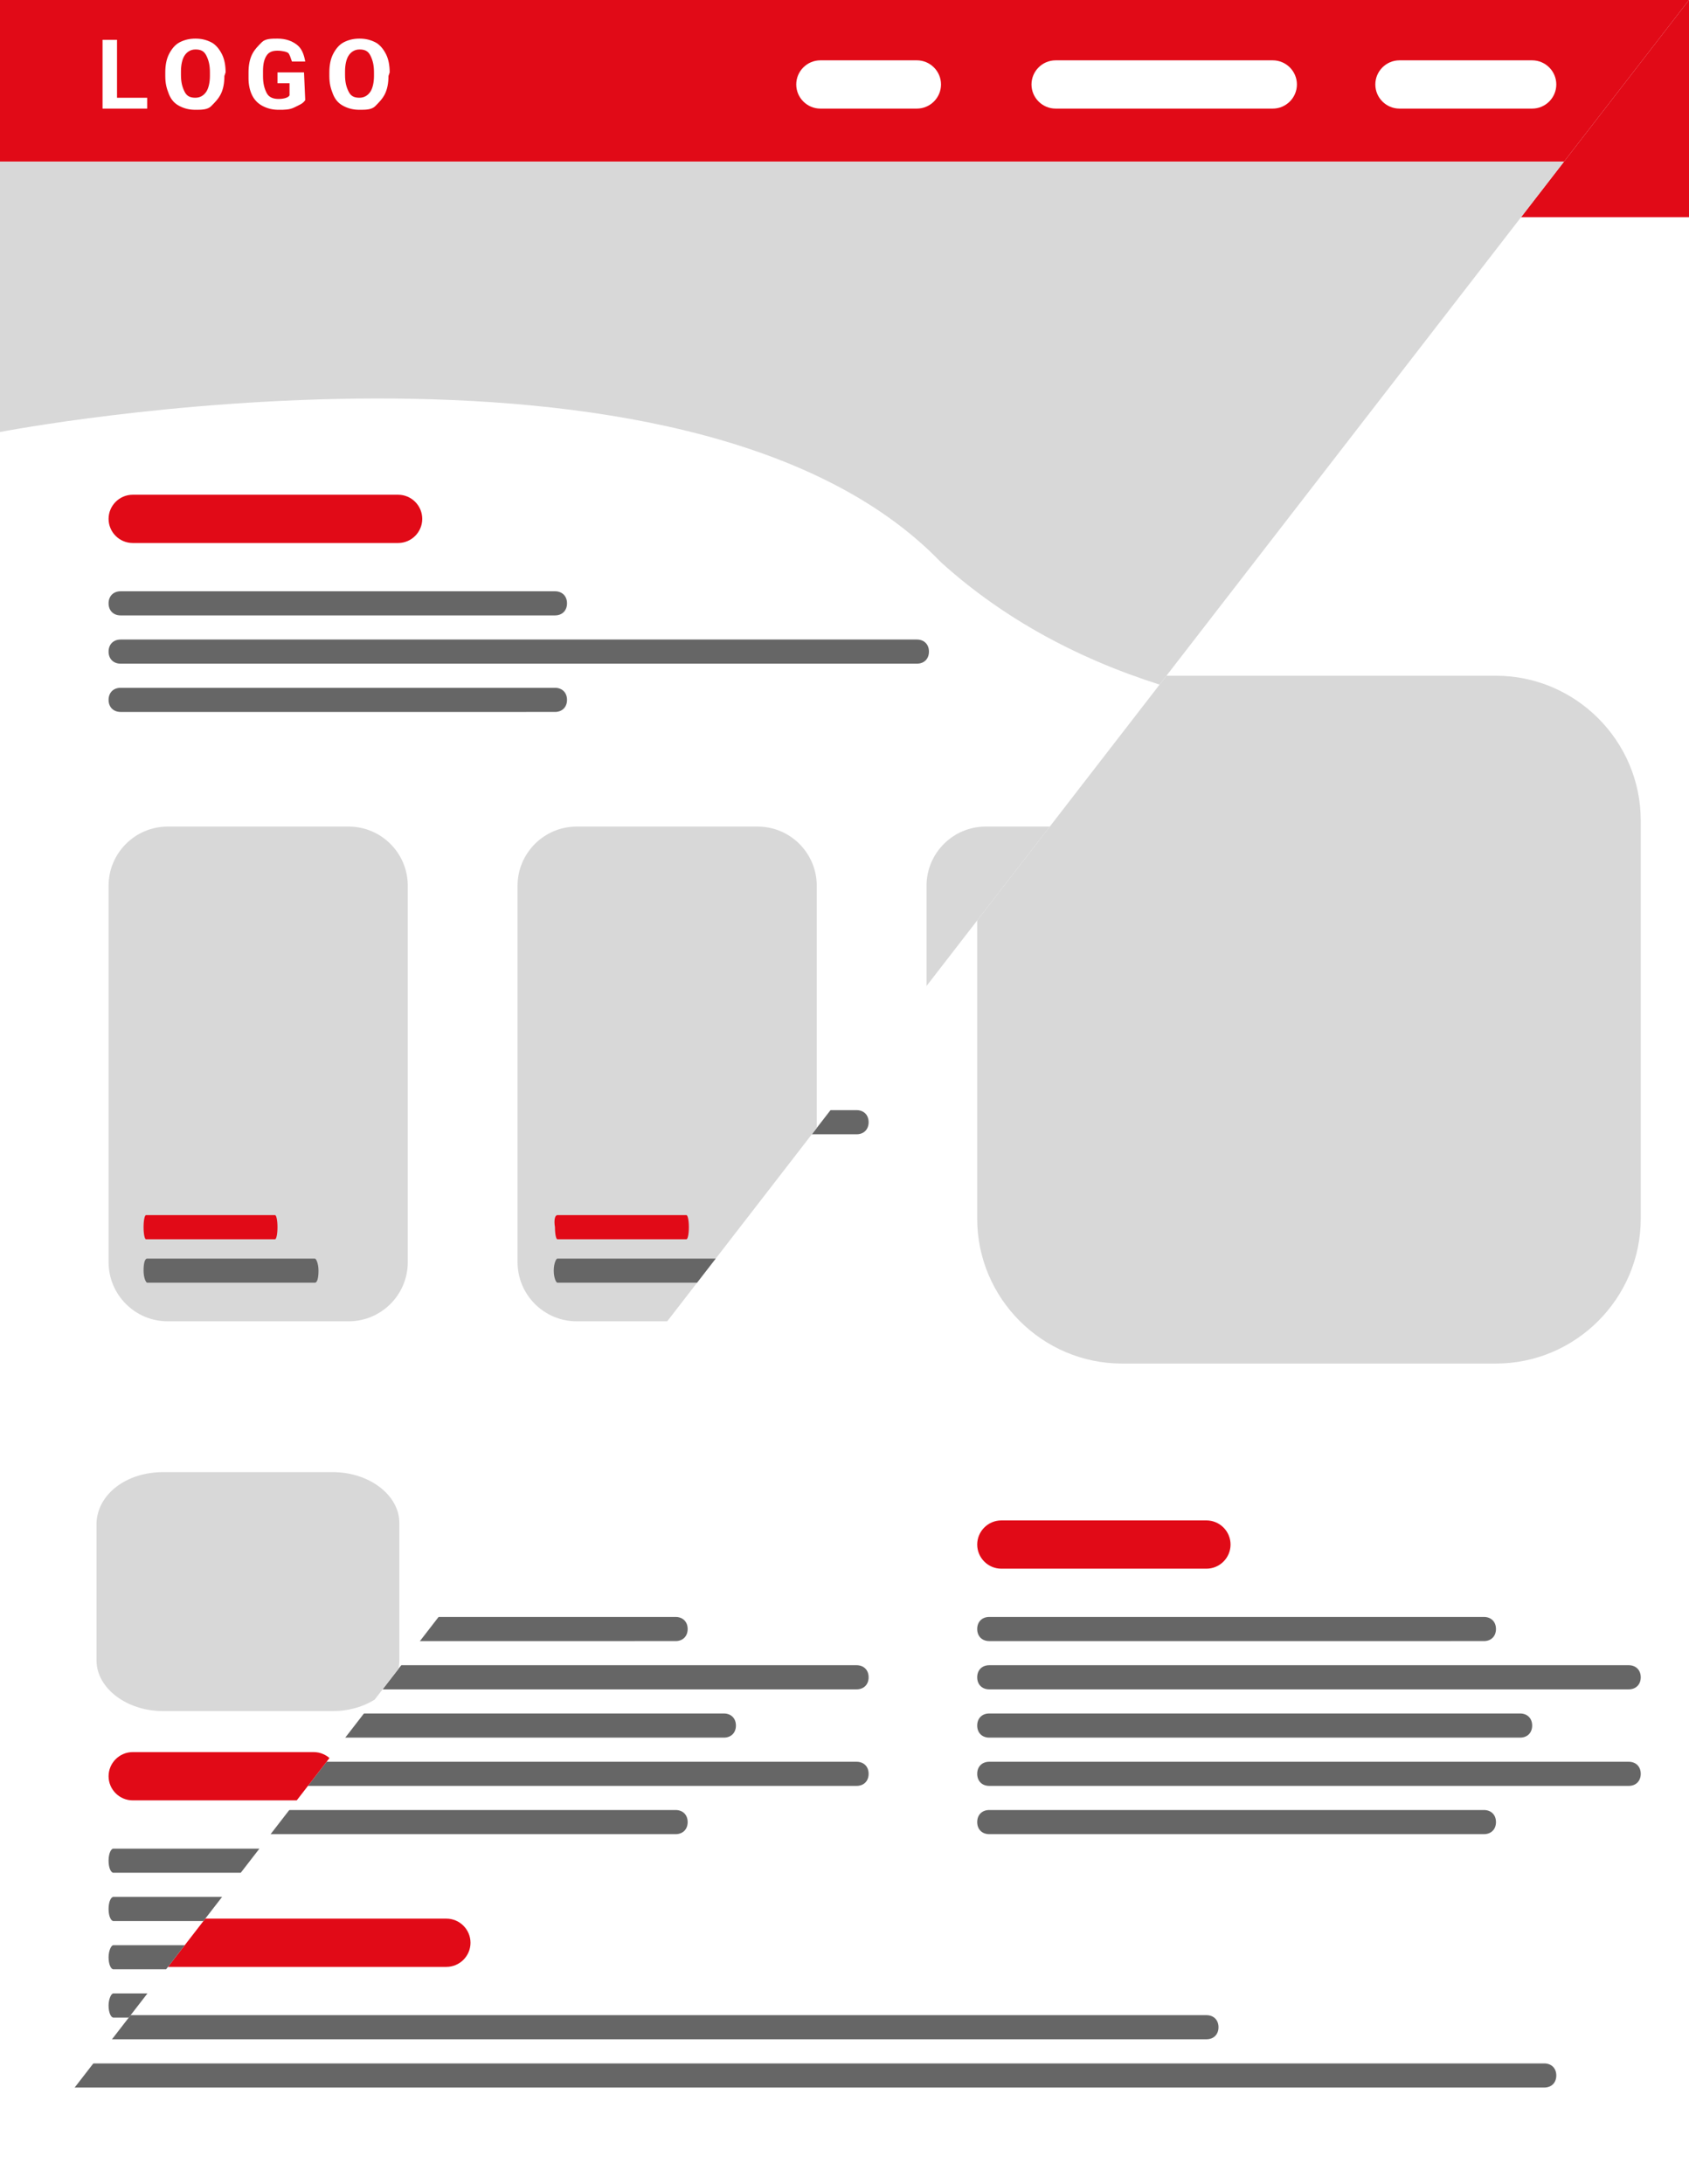 <?xml version="1.0" encoding="utf-8"?>
<!-- Generator: Adobe Illustrator 24.0.1, SVG Export Plug-In . SVG Version: 6.00 Build 0)  -->
<svg version="1.1" id="Layer_1" xmlns="http://www.w3.org/2000/svg" xmlns:xlink="http://www.w3.org/1999/xlink" x="0px" y="0px"
	 viewBox="0 0 140 181" style="enable-background:new 0 0 140 181;" xml:space="preserve">
<style type="text/css">
	.st0{fill-rule:evenodd;clip-rule:evenodd;fill:#FFFFFF;}
	.st1{fill-rule:evenodd;clip-rule:evenodd;fill:#D8D8D8;}
	.st2{fill-rule:evenodd;clip-rule:evenodd;fill:#E10A17;}
	.st3{enable-background:new    ;}
	.st4{fill:#FFFFFF;}
	.st5{fill-rule:evenodd;clip-rule:evenodd;fill:#666666;}
	.st6{clip-path:url(#SVGID_2_);}
</style>
<title>grotekerstballen_Icon</title>
<desc>Created with Sketch.</desc>
<g id="grotekerstballen_Icon_1_">
	<g id="web-illustration_1_">
		<rect id="Rectangle_1_" class="st0" width="140" height="181"/>
		<path class="st1" d="M93,56h31c6.6,0,12,5.4,12,12v33c0,6.6-5.4,12-12,12H93c-6.6,0-12-5.4-12-12V68C81,61.4,86.4,56,93,56z"/>
		<path class="st2" d="M0,0h140v18l0,0H0V0z"/>
		<g class="st3">
			<path class="st4" d="M9.7,12.1h2.5V13H8.5V7.3h1.2V12.1z"/>
			<path class="st4" d="M18.6,10.3c0,0.6-0.1,1.1-0.3,1.5s-0.5,0.7-0.8,1s-0.8,0.3-1.3,0.3s-0.9-0.1-1.3-0.3s-0.7-0.5-0.9-1
				s-0.3-0.9-0.3-1.5V10c0-0.6,0.1-1.1,0.3-1.5s0.5-0.8,0.9-1s0.8-0.3,1.3-0.3s0.9,0.1,1.3,0.3s0.7,0.6,0.9,1s0.3,0.9,0.3,1.5v0.3
				H18.6z M17.4,10c0-0.6-0.1-1-0.3-1.4s-0.5-0.5-0.9-0.5s-0.7,0.2-0.9,0.5S15,9.4,15,9.9v0.3c0,0.6,0.1,1,0.3,1.4s0.5,0.5,0.9,0.5
				c0.4,0,0.7-0.2,0.9-0.5s0.3-0.8,0.3-1.3V10z"/>
			<path class="st4" d="M25.3,12.3c-0.2,0.3-0.5,0.4-0.9,0.6s-0.8,0.2-1.3,0.2s-0.9-0.1-1.3-0.3s-0.7-0.5-0.9-0.9s-0.3-0.9-0.3-1.4
				V10c0-0.6,0.1-1.1,0.3-1.5s0.5-0.7,0.8-1s0.8-0.3,1.3-0.3c0.7,0,1.2,0.2,1.6,0.5s0.6,0.8,0.7,1.4h-1.1c-0.1-0.3-0.2-0.6-0.3-0.7
				S23.4,8.2,23,8.2s-0.7,0.1-0.9,0.4s-0.3,0.7-0.3,1.3v0.4c0,0.6,0.1,1,0.3,1.4s0.6,0.5,1,0.5s0.8-0.1,0.9-0.3v-1h-1V10h2.2
				L25.3,12.3L25.3,12.3z"/>
			<path class="st4" d="M32.2,10.3c0,0.6-0.1,1.1-0.3,1.5s-0.5,0.7-0.8,1s-0.8,0.3-1.3,0.3s-0.9-0.1-1.3-0.3s-0.7-0.5-0.9-1
				s-0.3-0.9-0.3-1.5V10c0-0.6,0.1-1.1,0.3-1.5s0.5-0.8,0.9-1s0.8-0.3,1.3-0.3s0.9,0.1,1.3,0.3s0.7,0.6,0.9,1s0.3,0.9,0.3,1.5v0.3
				H32.2z M31,10c0-0.6-0.1-1-0.3-1.4s-0.5-0.5-0.9-0.5s-0.7,0.2-0.9,0.5s-0.3,0.8-0.3,1.3v0.3c0,0.6,0.1,1,0.3,1.4s0.5,0.5,0.9,0.5
				s0.7-0.2,0.9-0.5s0.3-0.8,0.3-1.3V10z"/>
		</g>
		<path class="st0" d="M68,9h8c1.1,0,2,0.9,2,2l0,0c0,1.1-0.9,2-2,2h-8c-1.1,0-2-0.9-2-2l0,0C66,9.9,66.9,9,68,9z"/>
		<path id="Rectangle-Copy-14_1_" class="st0" d="M87.5,9h18c1.1,0,2,0.9,2,2l0,0c0,1.1-0.9,2-2,2h-18c-1.1,0-2-0.9-2-2l0,0
			C85.5,9.9,86.4,9,87.5,9z"/>
		<path id="Rectangle-Copy_1_" class="st2" d="M59,25h22c1.1,0,2,0.9,2,2l0,0c0,1.1-0.9,2-2,2H59c-1.1,0-2-0.9-2-2l0,0
			C57,25.9,57.9,25,59,25z"/>
		<path id="Rectangle-Copy-5_1_" class="st5" d="M52,33h36c0.6,0,1,0.4,1,1l0,0c0,0.6-0.4,1-1,1H52c-0.6,0-1-0.4-1-1l0,0
			C51,33.4,51.4,33,52,33z"/>
		<path id="Rectangle-Copy-7_1_" class="st5" d="M52,41h36c0.6,0,1,0.4,1,1l0,0c0,0.6-0.4,1-1,1H52c-0.6,0-1-0.4-1-1l0,0
			C51,41.4,51.4,41,52,41z"/>
		<path id="Rectangle-Copy-6_1_" class="st5" d="M37,37h66c0.6,0,1,0.4,1,1l0,0c0,0.6-0.4,1-1,1H37c-0.6,0-1-0.4-1-1l0,0
			C36,37.4,36.4,37,37,37z"/>
		<g id="Group_1_" transform="translate(4, 72)">
			<path id="Rectangle-Copy-13_1_" class="st2" d="M2,0h22c1.1,0,2,0.9,2,2l0,0c0,1.1-0.9,2-2,2H2C0.9,4,0,3.1,0,2l0,0
				C0,0.9,0.9,0,2,0z"/>
			<path id="Rectangle-Copy-8_1_" class="st5" d="M1,8h51c0.6,0,1,0.4,1,1l0,0c0,0.6-0.4,1-1,1H1c-0.6,0-1-0.4-1-1l0,0
				C0,8.4,0.4,8,1,8z"/>
			<path id="Rectangle-Copy-12_1_" class="st5" d="M1,24h51c0.6,0,1,0.4,1,1l0,0c0,0.6-0.4,1-1,1H1c-0.6,0-1-0.4-1-1l0,0
				C0,24.4,0.4,24,1,24z"/>
			<path id="Rectangle-Copy-9_1_" class="st5" d="M1,16h55c0.6,0,1,0.4,1,1l0,0c0,0.6-0.4,1-1,1H1c-0.6,0-1-0.4-1-1l0,0
				C0,16.4,0.4,16,1,16z"/>
			<path id="Rectangle-Copy-10_1_" class="st5" d="M1,12h66c0.6,0,1,0.4,1,1l0,0c0,0.6-0.4,1-1,1H1c-0.6,0-1-0.4-1-1l0,0
				C0,12.4,0.4,12,1,12z"/>
			<path id="Rectangle-Copy-11_1_" class="st5" d="M1,20h66c0.6,0,1,0.4,1,1l0,0c0,0.6-0.4,1-1,1H1c-0.6,0-1-0.4-1-1l0,0
				C0,20.4,0.4,20,1,20z"/>
		</g>
		<g id="Group-Copy_1_" transform="translate(4, 126)">
			<path class="st2" d="M2,0h15c1.1,0,2,0.9,2,2l0,0c0,1.1-0.9,2-2,2H2C0.9,4,0,3.1,0,2l0,0C0,0.9,0.9,0,2,0z"/>
			<path class="st5" d="M1,8h51c0.6,0,1,0.4,1,1l0,0c0,0.6-0.4,1-1,1H1c-0.6,0-1-0.4-1-1l0,0C0,8.4,0.4,8,1,8z"/>
			<path class="st5" d="M1,24h51c0.6,0,1,0.4,1,1l0,0c0,0.6-0.4,1-1,1H1c-0.6,0-1-0.4-1-1l0,0C0,24.4,0.4,24,1,24z"/>
			<path class="st5" d="M1,16h55c0.6,0,1,0.4,1,1l0,0c0,0.6-0.4,1-1,1H1c-0.6,0-1-0.4-1-1l0,0C0,16.4,0.4,16,1,16z"/>
			<path class="st5" d="M1,12h66c0.6,0,1,0.4,1,1l0,0c0,0.6-0.4,1-1,1H1c-0.6,0-1-0.4-1-1l0,0C0,12.4,0.4,12,1,12z"/>
			<path class="st5" d="M1,20h66c0.6,0,1,0.4,1,1l0,0c0,0.6-0.4,1-1,1H1c-0.6,0-1-0.4-1-1l0,0C0,20.4,0.4,20,1,20z"/>
		</g>
		<g id="Group-Copy-3_1_" transform="translate(4, 159)">
			<path class="st2" d="M2,0h31c1.1,0,2,0.9,2,2l0,0c0,1.1-0.9,2-2,2H2C0.9,4,0,3.1,0,2l0,0C0,0.9,0.9,0,2,0z"/>
			<path class="st5" d="M1,8h95c0.6,0,1,0.4,1,1l0,0c0,0.6-0.4,1-1,1H1c-0.6,0-1-0.4-1-1l0,0C0,8.4,0.4,8,1,8z"/>
			<path class="st5" d="M1,12h123c0.6,0,1,0.4,1,1l0,0c0,0.6-0.4,1-1,1H1c-0.6,0-1-0.4-1-1l0,0C0,12.4,0.4,12,1,12z"/>
		</g>
		<g id="Group-Copy-2_1_" transform="translate(81, 126)">
			<path class="st2" d="M2,0h17c1.1,0,2,0.9,2,2l0,0c0,1.1-0.9,2-2,2H2C0.9,4,0,3.1,0,2l0,0C0,0.9,0.9,0,2,0z"/>
			<path class="st5" d="M1,8h41c0.6,0,1,0.4,1,1l0,0c0,0.6-0.4,1-1,1H1c-0.6,0-1-0.4-1-1l0,0C0,8.4,0.4,8,1,8z"/>
			<path class="st5" d="M1,24h41c0.6,0,1,0.4,1,1l0,0c0,0.6-0.4,1-1,1H1c-0.6,0-1-0.4-1-1l0,0C0,24.4,0.4,24,1,24z"/>
			<path class="st5" d="M1,16h44c0.6,0,1,0.4,1,1l0,0c0,0.6-0.4,1-1,1H1c-0.6,0-1-0.4-1-1l0,0C0,16.4,0.4,16,1,16z"/>
			<path class="st5" d="M1,12h53c0.6,0,1,0.4,1,1l0,0c0,0.6-0.4,1-1,1H1c-0.6,0-1-0.4-1-1l0,0C0,12.4,0.4,12,1,12z"/>
			<path class="st5" d="M1,20h53c0.6,0,1,0.4,1,1l0,0c0,0.6-0.4,1-1,1H1c-0.6,0-1-0.4-1-1l0,0C0,20.4,0.4,20,1,20z"/>
		</g>
		<path id="Rectangle-Copy-4_1_" class="st0" d="M116,9h11c1.1,0,2,0.9,2,2l0,0c0,1.1-0.9,2-2,2h-11c-1.1,0-2-0.9-2-2l0,0
			C114,9.9,114.9,9,116,9z"/>
	</g>
</g>
<g>
	<g>
		<defs>
			<polygon id="SVGID_1_" points="0,181 140,0 0,0 			"/>
		</defs>
		<clipPath id="SVGID_2_">
			<use xlink:href="#SVGID_1_"  style="overflow:visible;"/>
		</clipPath>
		<g id="web-illustration" class="st6">
			<rect id="Rectangle" class="st0" width="140" height="181"/>
			<path class="st1" d="M13.5,122h14.1c3,0,5.5,1.9,5.5,4.2v11.4c0,2.3-2.5,4.2-5.5,4.2H13.5c-3,0-5.5-1.9-5.5-4.2v-11.4
				C8.1,123.8,10.5,122,13.5,122z"/>
			<path class="st2" d="M0,0h140v13.4l0,0H0V0z"/>
			<g class="st3">
				<path class="st4" d="M9.7,8.1h2.5V9H8.5V3.3h1.2V8.1z"/>
				<path class="st4" d="M18.6,6.3c0,0.6-0.1,1.1-0.3,1.5c-0.2,0.4-0.5,0.7-0.8,1s-0.8,0.3-1.3,0.3S15.3,9,14.9,8.8s-0.7-0.5-0.9-1
					s-0.3-0.9-0.3-1.5V6c0-0.6,0.1-1.1,0.3-1.5s0.5-0.8,0.9-1s0.8-0.3,1.3-0.3c0.5,0,0.9,0.1,1.3,0.3s0.7,0.6,0.9,1s0.3,0.9,0.3,1.5
					L18.6,6.3L18.6,6.3z M17.4,6c0-0.6-0.1-1-0.3-1.4s-0.5-0.5-0.9-0.5s-0.7,0.2-0.9,0.5S15,5.4,15,5.9v0.3c0,0.6,0.1,1,0.3,1.4
					c0.2,0.4,0.5,0.5,0.9,0.5c0.4,0,0.7-0.2,0.9-0.5s0.3-0.8,0.3-1.3V6z"/>
				<path class="st4" d="M25.3,8.3c-0.2,0.3-0.5,0.4-0.9,0.6s-0.8,0.2-1.3,0.2S22.2,9,21.8,8.8s-0.7-0.5-0.9-0.9S20.6,7,20.6,6.5V6
					c0-0.6,0.1-1.1,0.3-1.5s0.5-0.7,0.8-1s0.8-0.3,1.3-0.3c0.7,0,1.2,0.2,1.6,0.5s0.6,0.8,0.7,1.4h-1.1c-0.1-0.3-0.2-0.6-0.3-0.7
					S23.4,4.2,23,4.2s-0.7,0.1-0.9,0.4s-0.3,0.7-0.3,1.3v0.4c0,0.6,0.1,1,0.3,1.4c0.2,0.4,0.6,0.5,1,0.5s0.8-0.1,0.9-0.3v-1h-1V6
					h2.2L25.3,8.3L25.3,8.3z"/>
				<path class="st4" d="M32.2,6.3c0,0.6-0.1,1.1-0.3,1.5c-0.2,0.4-0.5,0.7-0.8,1s-0.8,0.3-1.3,0.3S28.9,9,28.5,8.8s-0.7-0.5-0.9-1
					s-0.3-0.9-0.3-1.5V6c0-0.6,0.1-1.1,0.3-1.5s0.5-0.8,0.9-1s0.8-0.3,1.3-0.3s0.9,0.1,1.3,0.3s0.7,0.6,0.9,1s0.3,0.9,0.3,1.5
					L32.2,6.3L32.2,6.3z M31,6c0-0.6-0.1-1-0.3-1.4s-0.5-0.5-0.9-0.5s-0.7,0.2-0.9,0.5s-0.3,0.8-0.3,1.3v0.3c0,0.6,0.1,1,0.3,1.4
					s0.5,0.5,0.9,0.5s0.7-0.2,0.9-0.5S31,6.8,31,6.3V6z"/>
			</g>
			<path class="st0" d="M68,5h8c1.1,0,2,0.9,2,2l0,0c0,1.1-0.9,2-2,2h-8c-1.1,0-2-0.9-2-2l0,0C66,5.9,66.9,5,68,5z"/>
			<path id="Rectangle-Copy-14" class="st0" d="M87.5,5h18c1.1,0,2,0.9,2,2l0,0c0,1.1-0.9,2-2,2h-18c-1.1,0-2-0.9-2-2l0,0
				C85.5,5.9,86.4,5,87.5,5z"/>
			<path id="Rectangle-Copy" class="st2" d="M11,41h22c1.1,0,2,0.9,2,2l0,0c0,1.1-0.9,2-2,2H11c-1.1,0-2-0.9-2-2l0,0
				C9,41.9,9.9,41,11,41z"/>
			<path id="Rectangle-Copy-5" class="st5" d="M10,49h36c0.6,0,1,0.4,1,1l0,0c0,0.6-0.4,1-1,1H10c-0.6,0-1-0.4-1-1l0,0
				C9,49.4,9.4,49,10,49z"/>
			<path id="Rectangle-Copy-7" class="st5" d="M10,57h36c0.6,0,1,0.4,1,1l0,0c0,0.6-0.4,1-1,1H10c-0.6,0-1-0.4-1-1l0,0
				C9,57.4,9.4,57,10,57z"/>
			<path id="Rectangle-Copy-6" class="st5" d="M10,53h66c0.6,0,1,0.4,1,1l0,0c0,0.6-0.4,1-1,1H10c-0.6,0-1-0.4-1-1l0,0
				C9,53.4,9.4,53,10,53z"/>
			<g id="Group-Copy" transform="translate(4, 126)">
				<path class="st2" d="M7,19.2h15c1.1,0,2,0.9,2,2l0,0c0,1.1-0.9,2-2,2H7c-1.1,0-2-0.9-2-2l0,0C5,20.1,5.9,19.2,7,19.2z"/>
				<path class="st5" d="M5.4,27.2h19.9c0.2,0,0.4,0.4,0.4,1l0,0c0,0.6-0.2,1-0.4,1H5.4c-0.2,0-0.4-0.4-0.4-1l0,0
					C5,27.6,5.2,27.2,5.4,27.2z"/>
				<path class="st5" d="M5.4,43.2h19.9c0.2,0,0.4,0.4,0.4,1l0,0c0,0.6-0.2,1-0.4,1H5.4c-0.2,0-0.4-0.4-0.4-1l0,0
					C5,43.7,5.2,43.2,5.4,43.2z"/>
				<path class="st5" d="M5.4,35.2h21.4c0.2,0,0.4,0.4,0.4,1l0,0c0,0.6-0.2,1-0.4,1H5.4c-0.2,0-0.4-0.4-0.4-1l0,0
					C5,35.7,5.2,35.2,5.4,35.2z"/>
				<path class="st5" d="M5.4,31.2h25.7c0.2,0,0.4,0.4,0.4,1l0,0c0,0.6-0.2,1-0.4,1H5.4c-0.2,0-0.4-0.4-0.4-1l0,0
					C5,31.6,5.2,31.2,5.4,31.2z"/>
				<path class="st5" d="M5.4,39.2h25.7c0.2,0,0.4,0.4,0.4,1l0,0c0,0.6-0.2,1-0.4,1H5.4c-0.2,0-0.4-0.4-0.4-1l0,0
					C5,39.7,5.2,39.2,5.4,39.2z"/>
			</g>
			<path class="st1" d="M48.8,122h14.1c3,0,5.5,1.9,5.5,4.2v11.4c0,2.3-2.5,4.2-5.5,4.2H48.8c-3,0-5.5-1.9-5.5-4.2v-11.4
				C43.3,123.8,45.8,122,48.8,122z"/>
			<g id="Group-Copy_2_" transform="translate(4, 126)">
				<path class="st2" d="M42.3,19.2h15c1.1,0,2,0.9,2,2l0,0c0,1.1-0.9,2-2,2h-15c-1.1,0-2-0.9-2-2l0,0
					C40.3,20.1,41.2,19.2,42.3,19.2z"/>
				<path class="st5" d="M40.6,27.2h19.9c0.2,0,0.4,0.4,0.4,1l0,0c0,0.6-0.2,1-0.4,1H40.6c-0.2,0-0.4-0.4-0.4-1l0,0
					C40.3,27.6,40.4,27.2,40.6,27.2z"/>
				<path class="st5" d="M40.6,43.2h19.9c0.2,0,0.4,0.4,0.4,1l0,0c0,0.6-0.2,1-0.4,1H40.6c-0.2,0-0.4-0.4-0.4-1l0,0
					C40.3,43.7,40.4,43.2,40.6,43.2z"/>
				<path class="st5" d="M40.6,35.2H62c0.2,0,0.4,0.4,0.4,1l0,0c0,0.6-0.2,1-0.4,1H40.6c-0.2,0-0.4-0.4-0.4-1l0,0
					C40.3,35.7,40.4,35.2,40.6,35.2z"/>
				<path class="st5" d="M40.6,31.2h25.7c0.2,0,0.4,0.4,0.4,1l0,0c0,0.6-0.2,1-0.4,1H40.6c-0.2,0-0.4-0.4-0.4-1l0,0
					C40.3,31.6,40.4,31.2,40.6,31.2z"/>
				<path class="st5" d="M40.6,39.2h25.7c0.2,0,0.4,0.4,0.4,1l0,0c0,0.6-0.2,1-0.4,1H40.6c-0.2,0-0.4-0.4-0.4-1l0,0
					C40.3,39.7,40.4,39.2,40.6,39.2z"/>
			</g>
			<path class="st1" d="M82.5,122h14.1c3,0,5.5,1.9,5.5,4.2v11.4c0,2.3-2.5,4.2-5.5,4.2H82.5c-3,0-5.5-1.9-5.5-4.2v-11.4
				C77,123.8,79.5,122,82.5,122z"/>
			<g id="Group-Copy_4_" transform="translate(4, 126)">
				<path class="st2" d="M76,19.2h15c1.1,0,2,0.9,2,2l0,0c0,1.1-0.9,2-2,2H76c-1.1,0-2-0.9-2-2l0,0C74,20.1,74.9,19.2,76,19.2z"/>
				<path class="st5" d="M74.3,27.2h19.9c0.2,0,0.4,0.4,0.4,1l0,0c0,0.6-0.2,1-0.4,1H74.3c-0.2,0-0.4-0.4-0.4-1l0,0
					C74,27.6,74.1,27.2,74.3,27.2z"/>
				<path class="st5" d="M74.3,43.2h19.9c0.2,0,0.4,0.4,0.4,1l0,0c0,0.6-0.2,1-0.4,1H74.3c-0.2,0-0.4-0.4-0.4-1l0,0
					C74,43.7,74.1,43.2,74.3,43.2z"/>
				<path class="st5" d="M74.3,35.2h21.4c0.2,0,0.4,0.4,0.4,1l0,0c0,0.6-0.2,1-0.4,1H74.3c-0.2,0-0.4-0.4-0.4-1l0,0
					C74,35.7,74.1,35.2,74.3,35.2z"/>
				<path class="st5" d="M74.3,31.2H100c0.2,0,0.4,0.4,0.4,1l0,0c0,0.6-0.2,1-0.4,1H74.3c-0.2,0-0.4-0.4-0.4-1l0,0
					C74,31.6,74.1,31.2,74.3,31.2z"/>
				<path class="st5" d="M74.3,39.2H100c0.2,0,0.4,0.4,0.4,1l0,0c0,0.6-0.2,1-0.4,1H74.3c-0.2,0-0.4-0.4-0.4-1l0,0
					C74,39.7,74.1,39.2,74.3,39.2z"/>
			</g>
			<path class="st1" d="M114.4,122h14.1c3,0,5.5,1.9,5.5,4.2v11.4c0,2.3-2.5,4.2-5.5,4.2h-14.1c-3,0-5.5-1.9-5.5-4.2v-11.4
				C109,123.8,111.4,122,114.4,122z"/>
			<g id="Group-Copy_3_" transform="translate(4, 126)">
				<path class="st2" d="M107.9,19.2h15c1.1,0,2,0.9,2,2l0,0c0,1.1-0.9,2-2,2h-15c-1.1,0-2-0.9-2-2l0,0
					C105.9,20.1,106.8,19.2,107.9,19.2z"/>
				<path class="st5" d="M106.3,27.2h19.9c0.2,0,0.4,0.4,0.4,1l0,0c0,0.6-0.2,1-0.4,1h-19.9c-0.2,0-0.4-0.4-0.4-1l0,0
					C105.9,27.6,106.1,27.2,106.3,27.2z"/>
				<path class="st5" d="M106.3,43.2h19.9c0.2,0,0.4,0.4,0.4,1l0,0c0,0.6-0.2,1-0.4,1h-19.9c-0.2,0-0.4-0.4-0.4-1l0,0
					C105.9,43.7,106.1,43.2,106.3,43.2z"/>
				<path class="st5" d="M106.3,35.2h21.4c0.2,0,0.4,0.4,0.4,1l0,0c0,0.6-0.2,1-0.4,1h-21.4c-0.2,0-0.4-0.4-0.4-1l0,0
					C105.9,35.7,106.1,35.2,106.3,35.2z"/>
				<path class="st5" d="M106.3,31.2H132c0.2,0,0.4,0.4,0.4,1l0,0c0,0.6-0.2,1-0.4,1h-25.7c-0.2,0-0.4-0.4-0.4-1l0,0
					C105.9,31.6,106.1,31.2,106.3,31.2z"/>
				<path class="st5" d="M106.3,39.2H132c0.2,0,0.4,0.4,0.4,1l0,0c0,0.6-0.2,1-0.4,1h-25.7c-0.2,0-0.4-0.4-0.4-1l0,0
					C105.9,39.7,106.1,39.2,106.3,39.2z"/>
			</g>
			<path id="Rectangle-Copy-4" class="st0" d="M116,5h11c1.1,0,2,0.9,2,2l0,0c0,1.1-0.9,2-2,2h-11c-1.1,0-2-0.9-2-2l0,0
				C114,5.9,114.9,5,116,5z"/>
			<path class="st1" d="M0,35.8c0,0,57-11,78,10.8c23,20.8,62,11.2,62,11.2V13.4H0V35.8z"/>
			<path class="st1" d="M28.9,109.5h-15c-2.7,0-4.9-2.2-4.9-4.9V73.4c0-2.7,2.2-4.9,4.9-4.9h15c2.7,0,4.9,2.2,4.9,4.9v31.2
				C33.8,107.3,31.6,109.5,28.9,109.5z"/>
			<path class="st1" d="M62.8,109.5h-15c-2.7,0-4.9-2.2-4.9-4.9V73.4c0-2.7,2.2-4.9,4.9-4.9h15c2.7,0,4.9,2.2,4.9,4.9v31.2
				C67.7,107.3,65.5,109.5,62.8,109.5z"/>
			<path class="st1" d="M96.7,109.5h-15c-2.7,0-4.9-2.2-4.9-4.9V73.4c0-2.7,2.2-4.9,4.9-4.9h15c2.7,0,4.9,2.2,4.9,4.9v31.2
				C101.6,107.3,99.4,109.5,96.7,109.5z"/>
			<path class="st1" d="M130.6,109.5h-15c-2.7,0-4.9-2.2-4.9-4.9V73.4c0-2.7,2.2-4.9,4.9-4.9h15c2.7,0,4.9,2.2,4.9,4.9v31.2
				C135.5,107.3,133.3,109.5,130.6,109.5z"/>
			<path class="st5" d="M12.2,104.3h13.9c0.1,0,0.3,0.4,0.3,1l0,0c0,0.6-0.1,1-0.3,1H12.2c-0.1,0-0.3-0.4-0.3-1l0,0
				C11.9,104.7,12,104.3,12.2,104.3z"/>
			<path class="st2" d="M12.1,100.7h10.7c0.1,0,0.2,0.4,0.2,1l0,0c0,0.6-0.1,1-0.2,1H12.1c-0.1,0-0.2-0.4-0.2-1l0,0
				C11.9,101.1,12,100.7,12.1,100.7z"/>
			<path class="st5" d="M46.2,104.3h13.9c0.1,0,0.3,0.4,0.3,1l0,0c0,0.6-0.1,1-0.3,1H46.2c-0.1,0-0.3-0.4-0.3-1l0,0
				C45.9,104.7,46.1,104.3,46.2,104.3z"/>
			<path class="st2" d="M46.2,100.7h10.7c0.1,0,0.2,0.4,0.2,1l0,0c0,0.6-0.1,1-0.2,1H46.2c-0.1,0-0.2-0.4-0.2-1l0,0
				C45.9,101.1,46,100.7,46.2,100.7z"/>
			<path class="st5" d="M80.3,104.3h13.9c0.1,0,0.3,0.4,0.3,1l0,0c0,0.6-0.1,1-0.3,1H80.3c-0.1,0-0.3-0.4-0.3-1l0,0
				C80,104.7,80.1,104.3,80.3,104.3z"/>
			<path class="st2" d="M80.2,100.7h10.7c0.1,0,0.2,0.4,0.2,1l0,0c0,0.6-0.1,1-0.2,1H80.2c-0.1,0-0.2-0.4-0.2-1l0,0
				C80,101.1,80.1,100.7,80.2,100.7z"/>
			<path class="st5" d="M114.3,104.3h13.9c0.1,0,0.3,0.4,0.3,1l0,0c0,0.6-0.1,1-0.3,1h-13.9c-0.1,0-0.3-0.4-0.3-1l0,0
				C114,104.7,114.1,104.3,114.3,104.3z"/>
			<path class="st2" d="M114.2,100.7h10.7c0.1,0,0.2,0.4,0.2,1l0,0c0,0.6-0.1,1-0.2,1h-10.7c-0.1,0-0.2-0.4-0.2-1l0,0
				C114,101.1,114.1,100.7,114.2,100.7z"/>
		</g>
	</g>
</g>
</svg>

